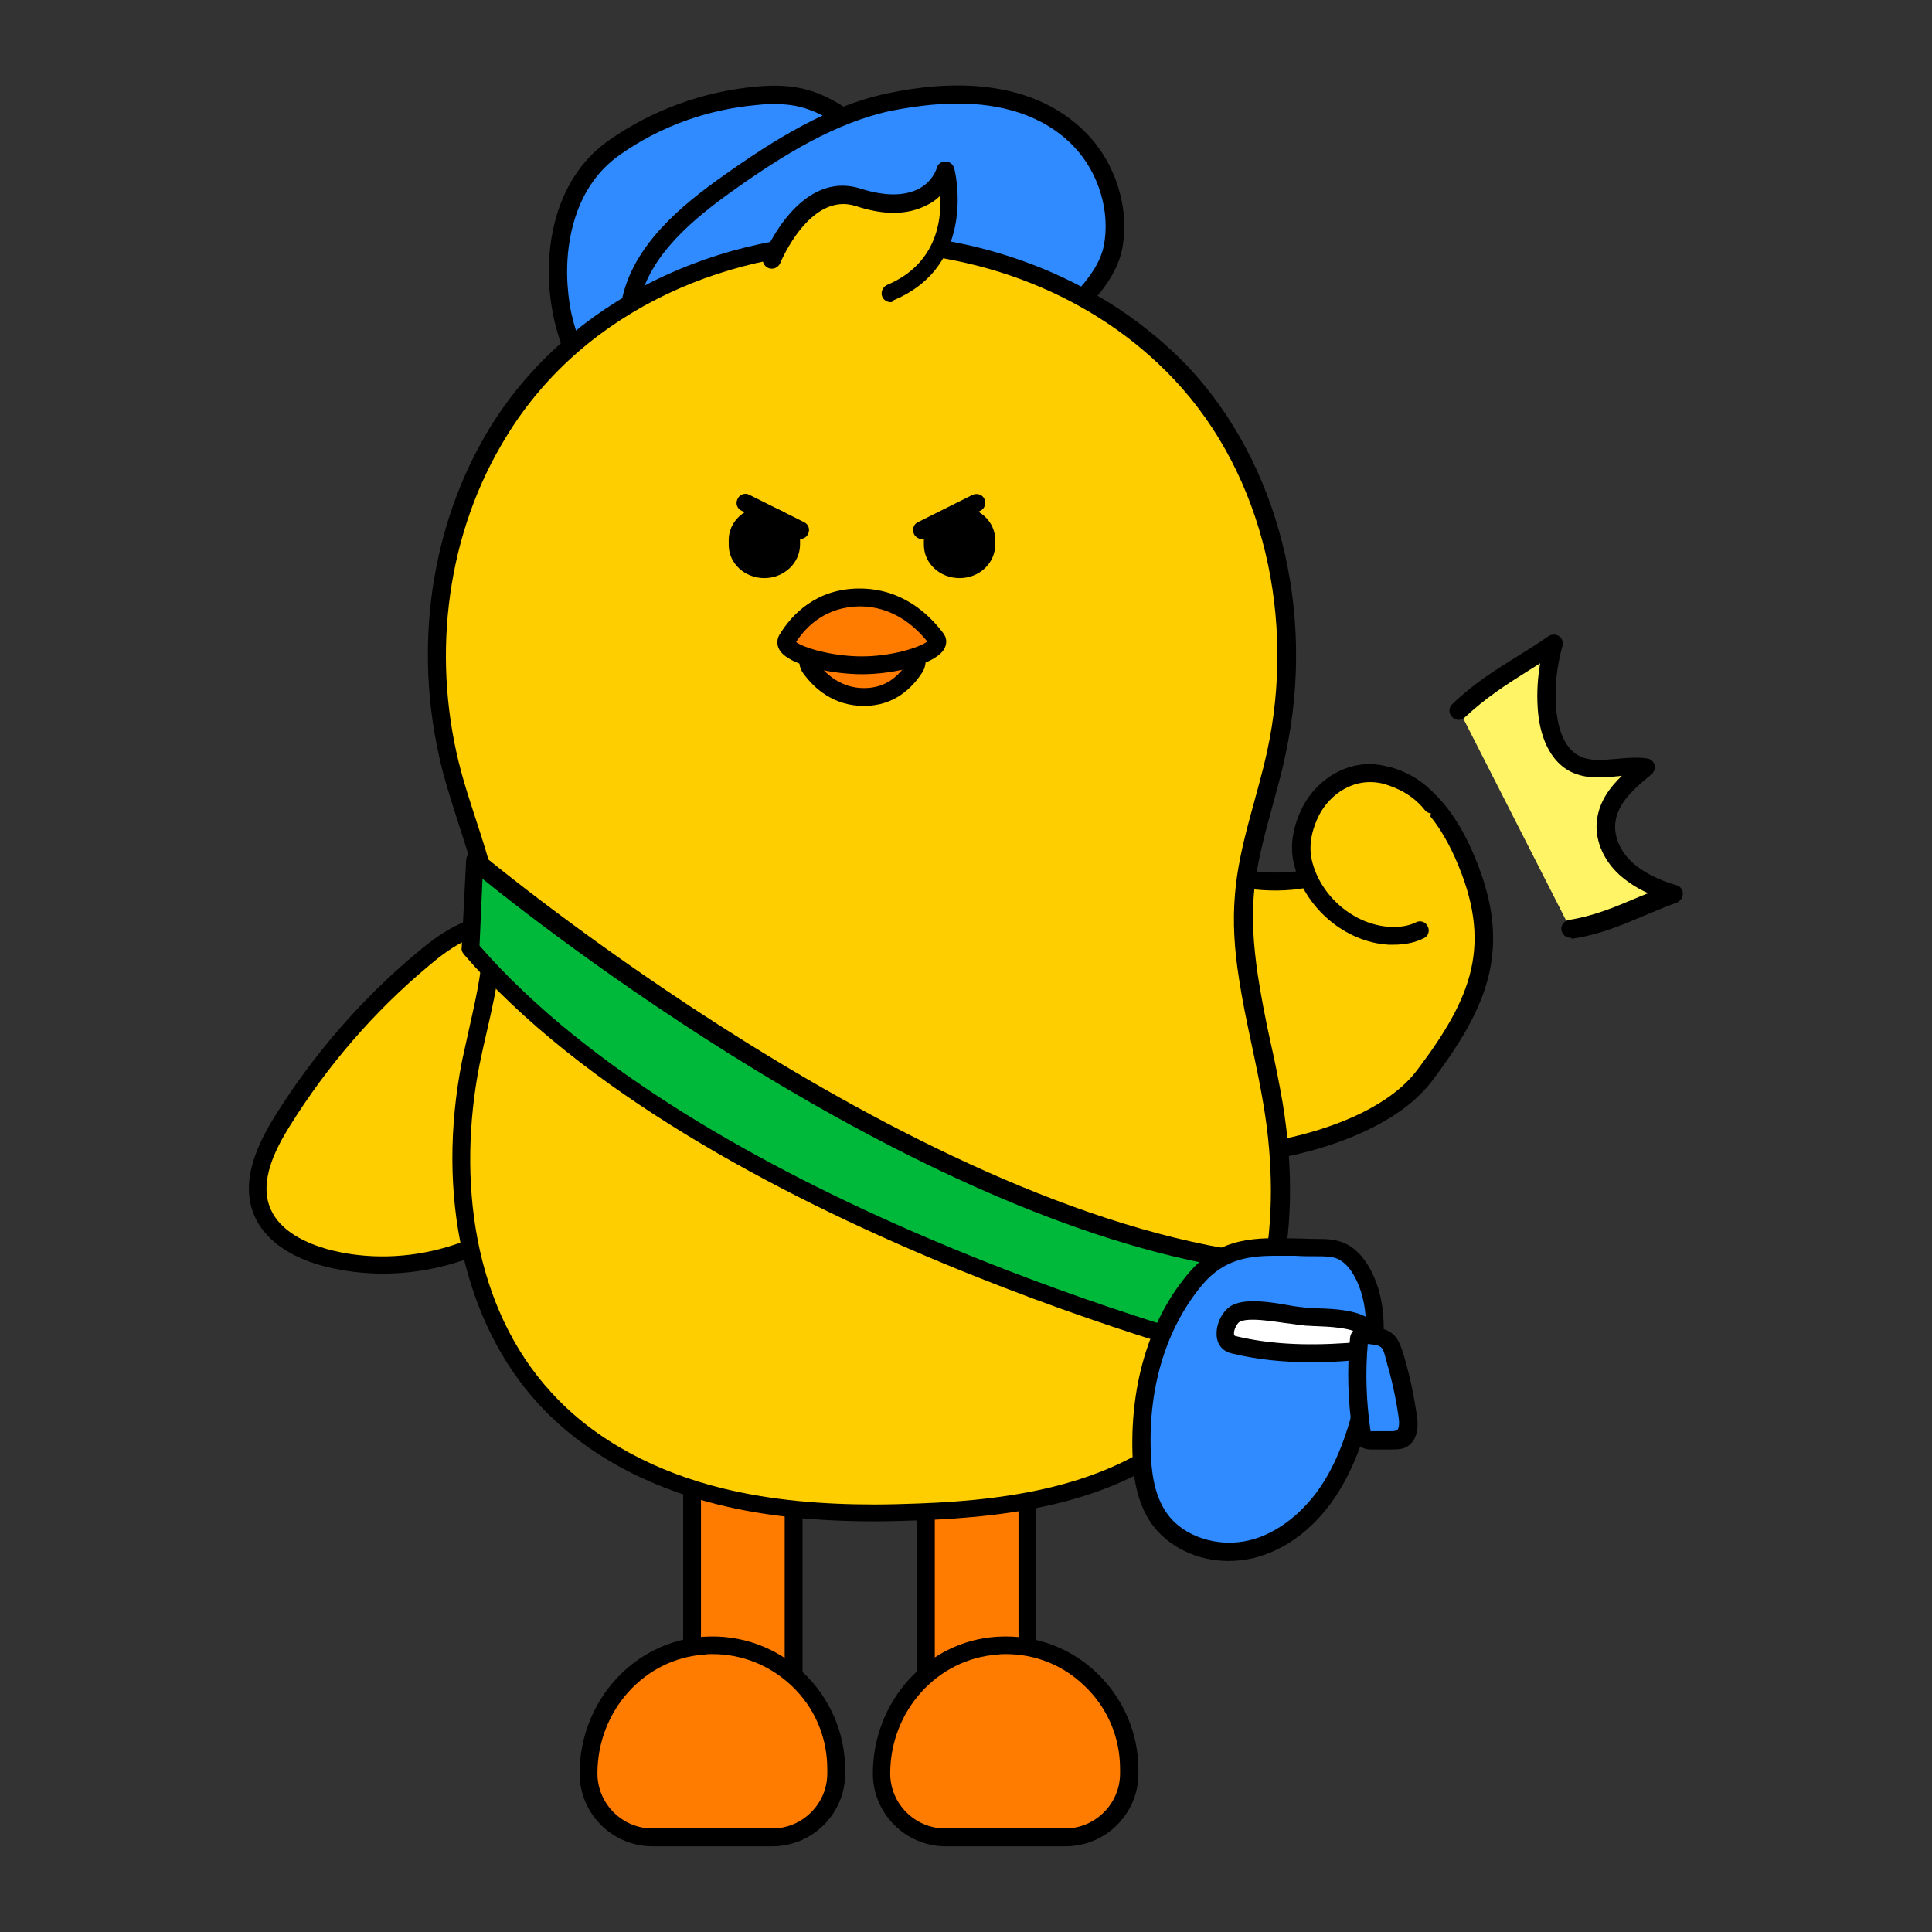 <?xml version="1.0" encoding="utf-8"?>
<!-- Generator: Adobe Illustrator 26.0.3, SVG Export Plug-In . SVG Version: 6.00 Build 0)  -->
<svg version="1.1" id="레이어_1" xmlns="http://www.w3.org/2000/svg" xmlns:xlink="http://www.w3.org/1999/xlink" x="0px"
	 y="0px" viewBox="0 0 390 390" style="enable-background:new 0 0 390 390;" xml:space="preserve">
<rect x="0" y="0" width="390" height="390" fill="#333333" stroke="none"/>
<style type="text/css">
	.st0{fill:#2F8BFF;}
	.st1{fill:#FF7C00;}
	.st2{fill:#FFCE00;}
	.st3{fill:#00B839;}
	.st4{fill:#FFFFFF;}
	.st5{fill-rule:evenodd;clip-rule:evenodd;}
	.st6{fill:none;}
	.st7{fill:#FFF466;}
</style>
<g>
	<g>
		<path class="st0" d="M112.7,53.5c0.3-9.3,3.8-18.4,11.5-23.8c8.3-5.8,18.2-9.5,28.4-10.4c3.2-0.3,6.4-0.3,9.5,0.5
			c3.3,0.8,6.4,2.6,9.2,4.6c8.2,5.9,14.9,14.7,15.7,24.8c0.8,9.5-3.6,18.9-10.4,25.6c-6.8,6.7-15.6,10.9-24.7,13.8
			c-5.4,1.7-11.1,3-16.7,2.3c-5.7-0.6-13.4-4-15.6-9.7c-2.3-6.2-5.3-12.8-6.4-19.3C112.8,59.1,112.6,56.3,112.7,53.5z"/>
		<path d="M138.2,92.8c-1.1,0-2.1-0.1-3.2-0.2c-6.5-0.7-14.7-4.5-17.1-10.9c-0.5-1.4-1.1-2.9-1.7-4.3c-1.9-5-4-10.1-4.8-15.3
			c-0.5-2.9-0.7-5.8-0.6-8.7l0,0c0.4-11,4.7-20,12.3-25.2c8.6-6,18.8-9.7,29.3-10.7c4.1-0.4,7.3-0.2,10.1,0.5
			c3.1,0.8,6.2,2.3,9.8,4.9c9.6,6.9,15.6,16.4,16.5,26.1c0.8,9.4-3.3,19.5-10.9,27c-6.2,6.1-14.5,10.8-25.4,14.2
			C148.5,91.5,143.5,92.8,138.2,92.8z M114.5,53.5L114.5,53.5c-0.1,2.6,0.1,5.3,0.5,8c0.8,4.8,2.8,9.8,4.6,14.6
			c0.6,1.5,1.2,3,1.7,4.4c1.8,4.7,8.6,8,14.1,8.6c5.7,0.6,11.5-0.9,16-2.3c10.3-3.3,18.2-7.6,23.9-13.3c6.9-6.8,10.6-15.8,9.9-24.1
			c-0.8-8.6-6.2-17.2-15-23.5c-3.2-2.3-5.9-3.6-8.6-4.3c-2.4-0.6-5.3-0.8-8.9-0.4c-9.9,0.9-19.4,4.3-27.5,10
			C116.3,37.4,114.7,47.8,114.5,53.5z"/>
	</g>
	<g>
		<path class="st0" d="M126.9,63.8c0.1-0.9,0.2-1.8,0.4-2.8c2.2-10.6,11.7-18.5,20.2-24.4c9.6-6.7,20.3-13.5,31.9-16
			c13.2-2.8,28.7-2.8,38.8,7.6c5.4,5.6,8.2,14.1,6.6,21.8c-1.5,7.5-9.8,14-15.6,18.6c-13.6,10.9-30.9,17.2-48.3,17.2
			C147.4,85.9,125.8,80.5,126.9,63.8z"/>
		<path d="M160.7,87.7c-9.7,0-23.5-2.7-30.8-10.5c-3.5-3.8-5.2-8.3-4.8-13.5l0,0c0.1-1,0.2-2,0.4-3c2.2-11.1,11.8-19.1,20.9-25.5
			c9.9-7,20.8-13.8,32.5-16.3c17.7-3.8,31.7-1,40.5,8.1c6,6.2,8.7,15.4,7.1,23.4c-1.7,8-9.9,14.6-16,19.4l-0.3,0.2
			C196,81.4,178.4,87.7,160.7,87.7L160.7,87.7z M193.3,20.9c-4.8,0-9.5,0.7-13.6,1.5c-11.1,2.4-21.6,8.9-31.2,15.7
			c-8.5,6-17.5,13.4-19.5,23.3c-0.2,0.9-0.3,1.7-0.3,2.5l0,0c-0.3,4.1,1,7.8,3.8,10.8c6,6.5,18.5,9.3,28.1,9.3l0,0
			c16.9,0,33.6-6,47.2-16.8l0.3-0.2c5.6-4.5,13.3-10.6,14.7-17.3c1.4-6.9-1-14.9-6.1-20.2C210.4,23,201.7,20.9,193.3,20.9z
			 M126.9,63.8L126.9,63.8L126.9,63.8z"/>
	</g>
</g>
<g>
	<g>
		<rect x="139.7" y="274.5" class="st1" width="20.5" height="87.8"/>
		<path d="M162,364.1h-24.1v-91.4H162V364.1z M141.5,360.5h16.9v-84.1h-16.9V360.5z"/>
	</g>
	<g>
		<path class="st1" d="M168.8,357.1c0-14.4-12.1-25.9-26.7-25c-13.3,0.9-23.3,12.5-23.3,25.8l0,0c0,7.1,5.8,12.9,12.9,12.9h24.2
			c7.1,0,12.9-5.8,12.9-12.9L168.8,357.1L168.8,357.1z"/>
		<path d="M155.9,372.7h-24.2c-8.1,0-14.7-6.6-14.7-14.7c0-14.6,11-26.7,25-27.6c7.5-0.5,14.7,2.1,20.1,7.2
			c5.4,5.1,8.5,12.2,8.5,19.6v0.9C170.6,366.1,164,372.7,155.9,372.7z M143.8,333.9c-0.5,0-1,0-1.6,0.1c-12.1,0.8-21.6,11.3-21.6,24
			c0,6.1,5,11.1,11.1,11.1h24.2c6.1,0,11.1-5,11.1-11.1v-0.9c0-6.5-2.6-12.5-7.3-16.9C155.3,336.1,149.7,333.9,143.8,333.9z"/>
	</g>
</g>
<g>
	<g>
		<rect x="186.9" y="272.9" class="st1" width="20.5" height="88"/>
		<path d="M209.2,362.7h-24.1v-91.6h24.1V362.7z M188.7,359.1h16.9v-84.4h-16.9V359.1z"/>
	</g>
	<g>
		<path class="st1" d="M228,357.1c0-14.4-12.1-25.9-26.7-25C188.1,333,178,344.7,178,358l0,0c0,7.1,5.8,12.9,12.9,12.9h24.2
			c7.1,0,12.9-5.8,12.9-12.9L228,357.1L228,357.1z"/>
		<path d="M215.1,372.7h-24.2c-8.1,0-14.7-6.6-14.7-14.7c0-14.6,11-26.7,25-27.6c7.5-0.5,14.7,2.1,20.1,7.2
			c5.4,5.1,8.5,12.2,8.5,19.6v0.9C229.8,366.1,223.2,372.7,215.1,372.7z M203,333.9c-0.5,0-1,0-1.6,0.1c-12.1,0.8-21.7,11.3-21.7,24
			c0,6.1,5,11.1,11.1,11.1H215c6.1,0,11.1-5,11.1-11.1v-0.9c0-6.5-2.6-12.5-7.3-16.9C214.5,336.1,209,333.9,203,333.9z"/>
	</g>
</g>
<g>
	<g>
		<path class="st2" d="M237.3,174.6c4.1-0.9,7.3,1.2,11,2.3c5.8,1.6,21.8,2.7,23.2-6c0.2-1.6-0.1-3.3-0.1-5c0.3-4.6,4.6-10.5,9-9.1
			c8.2,2.6,12.5,10.1,15,15.6c8,18,3.9,29.3-7.9,44.9c-7.4,9.7-24.2,14.4-35.8,15.7"/>
		<path d="M251.7,234.7c-0.9,0-1.7-0.7-1.8-1.6c-0.1-1,0.6-1.9,1.6-2c11.6-1.2,27.6-5.9,34.5-15c11.2-14.8,15.5-25.5,7.7-43
			c-3.6-8-8.1-12.8-13.9-14.6c-0.9-0.3-1.8-0.1-2.8,0.6c-2,1.4-3.7,4.4-3.8,6.9c0,0.6,0,1.3,0.1,1.9c0.1,1,0.1,2.1,0,3.2
			c-0.4,2.5-1.7,4.5-4,6c-6.1,3.9-17.3,2.7-21.4,1.5c-1.1-0.3-2.1-0.7-3.1-1.1c-2.5-0.9-4.6-1.7-7.1-1.2c-1,0.2-1.9-0.4-2.1-1.4
			c-0.2-1,0.4-1.9,1.4-2.1c3.5-0.7,6.3,0.3,9.1,1.3c0.9,0.3,1.9,0.7,2.8,1c4,1.1,13.8,2,18.5-1c1.4-0.9,2.2-2,2.4-3.5
			c0.1-0.7,0.1-1.6,0-2.4c-0.1-0.8-0.1-1.6-0.1-2.4c0.2-3.6,2.4-7.7,5.3-9.7c1.9-1.3,4-1.7,6-1.1c6.8,2.2,12.1,7.6,16.1,16.6
			c8.5,19.1,3.7,31.1-8.1,46.7c-7.6,10-24.7,15.1-37,16.4C251.8,234.7,251.8,234.7,251.7,234.7z"/>
	</g>
	<g>
		<path class="st2" d="M286.5,187.8c-1.9,1-4,1.2-6.1,1.1c-8.2-0.5-15.6-6.9-17.4-14.9c-0.8-3.5,0-7.1,1.7-10.3
			c2.6-5,8.5-9,15.2-7.1c0,0,5.5,1,9.1,5.8"/>
		<path d="M281.3,190.7c-0.3,0-0.7,0-1,0c-8.8-0.5-17-7.5-19.1-16.3c-0.9-3.7-0.2-7.7,1.8-11.6c2.8-5.4,9.5-10.2,17.3-8
			c0.1,0,6.1,1.2,10.1,6.5c0.6,0.8,0.5,1.9-0.3,2.5s-1.9,0.5-2.5-0.3c-3.2-4.1-8-5.1-8-5.2c-6.1-1.7-11.1,2-13.3,6.2
			c-1.1,2.2-2.3,5.5-1.5,9.1c1.7,7.3,8.5,13.1,15.8,13.5c2,0.1,3.8-0.2,5.2-0.9c0.9-0.5,2-0.1,2.4,0.8c0.5,0.9,0.1,2-0.8,2.4
			C285.6,190.3,283.6,190.7,281.3,190.7z"/>
	</g>
</g>
<g>
	<path class="st2" d="M100.6,186.5c-5.7-0.2-10.8,3.4-15.1,7c-11.1,9.3-20.7,20.4-28.4,32.7c-3.5,5.5-6.6,12.3-4.1,18.4
		c2.1,5,7.6,7.8,12.9,9.2c16.4,4.4,35-1.1,46.4-13.7"/>
	<path d="M77.3,257.1c-4,0-8-0.5-11.9-1.5c-5-1.3-11.5-4.2-14.1-10.3c-3-7.1,1-14.8,4.2-20c7.8-12.5,17.5-23.7,28.8-33.1
		c4.5-3.8,10-7.6,16.3-7.4c1,0,1.8,0.9,1.7,1.9c0,1-1,1.8-1.9,1.7c-5.1-0.2-9.9,3.2-13.9,6.6c-11,9.2-20.4,20.1-28,32.3
		c-2.8,4.5-6.3,11.1-3.9,16.7c2,4.7,7.4,7,11.6,8.2c15.7,4.2,33.7-1.1,44.6-13.2c0.7-0.7,1.8-0.8,2.6-0.1c0.7,0.7,0.8,1.8,0.1,2.6
		C104.5,251.4,90.9,257.1,77.3,257.1z"/>
</g>
<g>
	<g>
		<path class="st2" d="M176.6,305.5c-12,0-22.2-1.1-31.3-3.4c-14.5-3.6-26.7-10.5-35.3-19.8c-14.6-15.9-20.2-41.2-14.9-67.8
			c0.4-2.3,1-4.5,1.5-6.8c1.5-6.5,3-13.1,2.8-19.7c-0.2-7.5-2.5-14.6-4.9-22.1c-1-3.2-2.1-6.5-3-9.7c-6.2-23-3.2-47.5,8.1-67.2
			c14.2-24.7,42.7-40,74.4-40c25.1,0,48.6,9.6,64.4,26.5c18,19.2,25.4,48.5,19.3,76.7c-0.7,3.4-1.7,6.9-2.6,10.2
			c-1.6,6-3.4,12.2-3.9,18.4c-0.4,4.9-0.2,10.2,0.8,16.6c0.7,4.6,1.7,9.3,2.6,13.8c0.8,3.9,1.7,7.9,2.3,11.9
			c4.5,27-1.3,50.5-15.9,64.5c-15.3,14.6-37.7,17.2-55.5,17.8C182.5,305.4,179.5,305.5,176.6,305.5L176.6,305.5z"/>
	</g>
	<g>
		<path d="M173.9,50.7c23.4,0,46.8,8.6,63.1,25.9c18.4,19.5,24.5,48.8,18.8,75c-2.1,9.7-5.7,19-6.5,28.9c-0.5,5.7-0.1,11.3,0.8,17
			c1.3,8.6,3.6,17.2,5,25.8c3.7,22.2,0.9,47.4-15.4,62.9c-14.1,13.4-34.9,16.6-54.3,17.3c-2.9,0.1-5.9,0.2-8.8,0.2
			c-10.4,0-20.8-0.8-30.9-3.3c-12.9-3.2-25.4-9.4-34.4-19.3c-15.9-17.3-19-43.2-14.5-66.2c1.8-8.9,4.6-17.8,4.3-26.9
			c-0.3-11.1-5.1-21.5-8-32.2c-5.9-21.9-3.4-46.2,8-65.8C116,63.9,144.9,50.7,173.9,50.7 M173.9,47.1c-32.3,0-61.4,15.7-76,40.9
			c-11.6,20.1-14.6,45.1-8.3,68.6c0.9,3.3,2,6.6,3,9.8c2.4,7.4,4.7,14.3,4.9,21.5c0.2,6.4-1.2,12.6-2.7,19.3c-0.5,2.3-1,4.6-1.5,6.8
			c-5.4,27.2,0.4,53.1,15.4,69.4c8.8,9.6,21.3,16.6,36.2,20.3c9.2,2.3,19.6,3.4,31.8,3.4c2.8,0,5.8-0.1,9-0.2
			c18.1-0.7,40.9-3.3,56.7-18.3c15.1-14.4,21.1-38.5,16.5-66.1c-0.7-4-1.5-8.1-2.4-12c-1-4.5-1.9-9.2-2.6-13.7
			c-0.9-6.2-1.2-11.3-0.8-16.1c0.5-6.1,2.1-11.9,3.8-18.1c0.9-3.4,1.9-6.8,2.6-10.3c6.2-28.7-1.3-58.7-19.7-78.3
			C223.5,57,199.6,47.1,173.9,47.1L173.9,47.1z"/>
	</g>
</g>
<g>
	<g>
		<path class="st3" d="M95.9,173.9c0,0,88.8,74.7,161.5,81.5c0,0-0.9,13.7-4.6,19.2c0,0-109.9-27.5-157.7-83L95.9,173.9z"/>
		<path d="M252.7,276.3c-0.1,0-0.3,0-0.4-0.1c-1.1-0.3-111-28.3-158.7-83.6c-0.3-0.4-0.5-0.8-0.4-1.3l0.9-17.7
			c0-0.7,0.5-1.3,1.1-1.6s1.4-0.2,1.9,0.3c0.9,0.7,89.2,74.4,160.5,81.1c1,0.1,1.7,0.9,1.6,1.9c0,0.6-1,14.3-4.9,20.1
			C253.9,276.1,253.3,276.3,252.7,276.3z M96.8,190.9c44.3,50.8,142.5,78.2,155,81.5c2-4,3.1-11.3,3.5-15.5
			C190.4,249.8,113,190,97.4,177.4L96.8,190.9z"/>
	</g>
	<g>
		<path class="st0" d="M265.7,251.8c1.7,0,3.4,0,4.9,0.7c2,0.8,3.4,2.6,4.4,4.5c3.7,7,2.6,15.6,0.9,23.4c-1.5,6.8-3.5,13.7-7.2,19.6
			c-3.7,6-9.3,11-16.1,12.7s-14.7-0.5-18.7-6.3c-2.7-3.8-3.3-8.7-3.5-13.4c-0.4-12.6,2.9-25.7,11.2-35.3
			C248.3,250.1,256.4,251.8,265.7,251.8z"/>
		<path d="M248,315.1c-6.3,0-12.2-2.8-15.6-7.6c-3.1-4.5-3.7-10-3.8-14.3c-0.4-14.4,3.7-27.4,11.6-36.5c6.2-7.1,13.6-6.9,21.3-6.7
			c1.4,0,2.8,0.1,4.2,0.1l0,0c1.8,0,3.7,0,5.6,0.8c2.1,0.9,3.9,2.7,5.3,5.3c4.1,7.6,2.8,16.7,1.1,24.6c-1.4,6.4-3.4,13.7-7.4,20.2
			c-4.3,7-10.4,11.8-17.2,13.5C251.4,314.9,249.7,315.1,248,315.1z M257.5,253.5c-5.7,0-10.3,0.8-14.5,5.5
			c-7.3,8.5-11.2,20.5-10.7,34c0.1,3.8,0.6,8.7,3.2,12.4c3.3,4.8,10.4,7.1,16.8,5.5c5.7-1.4,11.2-5.8,15-11.9c3.7-6,5.6-13,6.9-19.1
			c1.6-7.2,2.8-15.5-0.7-22.1c-1-1.9-2.2-3.1-3.5-3.7c-1.2-0.5-2.7-0.5-4.2-0.5s-2.9,0-4.3-0.1C260.1,253.5,258.7,253.5,257.5,253.5
			z"/>
	</g>
	<g>
		<path class="st4" d="M262.8,265.8c-3.8-0.4-10.2-2-13.2-0.6c-2.1,0.9-3.6,5.6-0.6,6.3c7.5,1.8,15.4,2,23.1,1.5
			c2.9-0.2,6.9-2.6,3.4-5.1c-2.8-2-8.6-1.8-11.8-2C263.4,265.8,263.1,265.8,262.8,265.8z"/>
		<path d="M264.9,275c-6,0-11.4-0.6-16.3-1.8c-1.7-0.4-2.9-1.7-3-3.6c-0.2-2.4,1.3-5.3,3.3-6.2c2.8-1.3,7.4-0.6,11.3,0.1
			c1,0.2,2,0.3,2.8,0.4l0,0c0.3,0,0.6,0.1,0.8,0.1c0.6,0,1.2,0.1,1.9,0.1c3.6,0.1,8.1,0.3,10.8,2.2c2.3,1.7,2.3,3.5,2,4.4
			c-0.7,2.3-3.7,3.8-6.3,4C269.6,274.9,267.2,275,264.9,275z M252.9,266.4c-1.1,0-2,0.1-2.6,0.4c-0.5,0.2-1.3,1.6-1.2,2.5
			c0,0.3,0.1,0.3,0.3,0.4c6.6,1.6,13.9,2,22.6,1.4c1.5-0.1,2.9-0.9,3.1-1.3c0,0-0.2-0.2-0.6-0.5c-1.8-1.3-6.1-1.5-8.9-1.6
			c-0.7,0-1.4-0.1-2-0.1c-0.3,0-0.6-0.1-1-0.1l0,0c-0.9-0.1-1.9-0.3-3-0.4C257.5,266.8,254.9,266.4,252.9,266.4z"/>
	</g>
	<g>
		<path class="st0" d="M275.8,269.4c-0.4,0-0.9-0.1-1.2,0.2c-0.2,0.2-0.3,0.6-0.3,0.9c-0.6,6-0.4,12.1,0.5,18.1
			c0.1,0.7,0.3,1.4,0.8,1.8c0.4,0.3,0.9,0.3,1.4,0.3c1.2,0,2.4,0,3.6,0c0.8,0,1.6,0,2.3-0.4c1.5-0.9,1.5-2.9,1.2-4.6
			c-0.6-3.9-1.4-7.8-2.6-11.7C280.5,270.3,280,269.9,275.8,269.4z"/>
		<path d="M280.9,292.6c-0.1,0-0.2,0-0.3,0H277c-0.6,0-1.5,0-2.4-0.6c-1.3-0.9-1.5-2.3-1.6-3.1c-0.9-6.1-1.1-12.4-0.5-18.5
			c0-0.4,0.1-1.3,0.9-2c0.9-0.9,2.2-0.8,2.6-0.7c4.9,0.5,6.1,1.5,7.4,6c1.2,4,2,8,2.6,11.9c0.5,3.2-0.2,5.4-2.1,6.5
			C282.9,292.6,281.8,292.6,280.9,292.6z M276.1,271.3c-0.5,5.8-0.3,11.5,0.5,17.1c0.1,0.3,0.1,0.5,0.1,0.6c0-0.1,0.2-0.1,0.3-0.1
			h3.6c0.5,0,1.1,0,1.4-0.2s0.6-1,0.3-2.8c-0.5-3.7-1.4-7.6-2.5-11.4C279.1,271.7,279,271.6,276.1,271.3z"/>
	</g>
</g>
<g>
	<path class="st2" d="M155.9,52.5c0,0,6.5-16.1,17.5-12.5c14.6,4.7,17.6-5.4,17.6-5.4s4.8,17.9-11.2,24.6"/>
	<path d="M179.8,61c-0.7,0-1.4-0.4-1.7-1.1c-0.4-0.9,0.1-2,1-2.4c9.7-4.1,11-12.6,10.7-18c-0.7,0.7-1.6,1.4-2.7,1.9
		c-3.8,2-8.6,2.1-14.3,0.2c-9.3-3-15.2,11.3-15.3,11.5c-0.4,0.9-1.4,1.4-2.4,1c-0.9-0.4-1.4-1.4-1-2.4c0.3-0.7,7.3-17.6,19.7-13.6
		c4.8,1.5,8.6,1.5,11.5,0.1c3-1.5,3.8-4.2,3.8-4.3c0.2-0.8,0.9-1.3,1.8-1.3c0.8,0,1.5,0.6,1.7,1.3c0.1,0.2,5,19.5-12.2,26.7
		C180.3,60.9,180,61,179.8,61z"/>
</g>
<g>
	<g>
		<path class="st1" d="M182.5,131.1c1.9,0,3.1,2.1,2.1,3.7c-1.7,2.7-4.8,5.9-10.2,5.9c-5.3,0-8.8-3.1-10.8-5.8c-1.2-1.6,0-3.9,2-3.9
			h16.9V131.1z"/>
		<path d="M174.4,142.5c-6.1,0-10-3.5-12.2-6.5c-1-1.3-1.1-3-0.4-4.4c0.7-1.5,2.2-2.4,3.8-2.4h17c1.5,0,3,0.8,3.7,2.2
			c0.8,1.4,0.7,3-0.1,4.3C184.2,138.8,180.6,142.5,174.4,142.5z M165.6,132.9c-0.3,0-0.5,0.2-0.6,0.4s-0.1,0.4,0.1,0.6
			c1.7,2.3,4.8,5,9.3,5c3.7,0,6.6-1.7,8.7-5.1c0.2-0.3,0.1-0.5,0-0.6s-0.2-0.3-0.5-0.3L165.6,132.9L165.6,132.9z"/>
	</g>
	<g>
		<path class="st1" d="M158.9,129.2c2.4-3.9,6.9-8.5,14.6-8.5c7.6,0,12.6,4.4,15.5,8.3c1.7,2.3-7,5.4-15,5.4
			C166.1,134.3,157.4,131.5,158.9,129.2z"/>
		<path d="M174,136.1c-5.8,0-14.9-1.7-16.7-5c-0.5-0.9-0.5-2,0-2.9l0,0c2.6-4.3,7.6-9.4,16.2-9.4c8.4,0,13.8,4.9,16.9,9
			c0.7,0.9,0.8,2,0.3,3C189.2,134,180.7,136.1,174,136.1z M160.7,129.6c1.4,1.1,7.1,2.9,13.3,2.9c6,0,11.6-1.8,13.2-3
			c-2.7-3.3-7.1-7.1-13.7-7.1C166.9,122.5,162.9,126.2,160.7,129.6z"/>
	</g>
</g>
<g>
	<g>
		<g>
			<g>
				<g>
					<g>
						<path class="st5" d="M193.7,116.7L193.7,116.7c-4,0-7.2-3-7.2-6.7v-1c0-3.7,3.2-6.7,7.2-6.7s7.2,3,7.2,6.7v0.9
							C200.9,113.7,197.7,116.7,193.7,116.7"/>
					</g>
				</g>
				<g>
					<g>
						<path class="st5" d="M154.3,116.7L154.3,116.7c-4,0-7.2-3-7.2-6.7v-1c0-3.7,3.2-6.7,7.2-6.7s7.2,3,7.2,6.7v0.9
							C161.5,113.7,158.2,116.7,154.3,116.7"/>
					</g>
				</g>
			</g>
		</g>
	</g>
	<g>
		<line class="st6" x1="150.4" y1="101.5" x2="161.5" y2="107"/>
		<path d="M161.5,108.8c-0.3,0-0.5-0.1-0.8-0.2l-11-5.5c-0.9-0.4-1.3-1.5-0.8-2.4c0.4-0.9,1.5-1.3,2.4-0.8l11,5.5
			c0.9,0.4,1.3,1.5,0.8,2.4C162.8,108.5,162.1,108.8,161.5,108.8z"/>
	</g>
	<g>
		<line class="st6" x1="197.1" y1="101.5" x2="186.1" y2="107"/>
		<path d="M186.1,108.8c-0.7,0-1.3-0.4-1.6-1c-0.4-0.9-0.1-2,0.8-2.4l11-5.5c0.9-0.4,2-0.1,2.4,0.8s0.1,2-0.8,2.4l-11,5.5
			C186.6,108.8,186.3,108.8,186.1,108.8z"/>
	</g>
</g>
<g>
	<path class="st7" d="M294.5,143.3c6.2-5.8,11.5-8.4,19.1-13.5c-1.2,4.1-1.6,8.5-1.4,12.8c0.2,4.5,1.7,9.5,5.7,11.5
		c4.3,2.2,9.5-0.1,14.3,0.7c-3.5,2.9-7.3,6.2-7.9,10.7c-0.5,3.6,1.3,7.3,4,9.8s6.1,3.9,9.6,5c-7,2.5-12.9,6-20.9,7.2"/>
	<path d="M317,189.3c-0.9,0-1.6-0.6-1.8-1.5c-0.2-1,0.5-1.9,1.5-2.1c5.1-0.8,9.3-2.6,13.8-4.5c0.7-0.3,1.5-0.6,2.2-0.9
		c-2.3-1-4.2-2.3-5.8-3.7c-3.4-3.1-5.1-7.4-4.5-11.3c0.5-3.5,2.5-6.3,5-8.7c-0.3,0-0.6,0.1-0.9,0.1c-3.1,0.3-6.3,0.6-9.4-0.9
		c-5.3-2.7-6.5-9.3-6.7-13c-0.2-3,0-6,0.5-8.9c-0.8,0.5-1.6,1-2.4,1.5c-4.6,2.9-8.5,5.4-12.8,9.4c-0.7,0.7-1.9,0.7-2.6-0.1
		c-0.7-0.7-0.7-1.9,0.1-2.6c4.5-4.3,8.6-6.8,13.4-9.8c1.9-1.2,3.9-2.4,6-3.9c0.6-0.4,1.5-0.4,2.1,0s0.9,1.2,0.7,2
		c-1.1,4-1.6,8.1-1.3,12.2c0.2,2.9,1,8.1,4.7,10c2.1,1.1,4.7,0.8,7.4,0.6c2.1-0.2,4.2-0.4,6.3-0.1c0.7,0.1,1.3,0.6,1.5,1.3
		s-0.1,1.4-0.6,1.9c-3.6,2.9-6.8,5.8-7.3,9.6c-0.4,2.8,0.9,5.9,3.4,8.2c2.1,1.9,4.9,3.4,8.9,4.6c0.8,0.2,1.3,0.9,1.3,1.7
		s-0.5,1.5-1.2,1.8c-2.2,0.8-4.4,1.7-6.5,2.6c-4.5,1.9-9.1,3.9-14.7,4.7C317.2,189.3,317.1,189.3,317,189.3z"/>
</g>
</svg>
